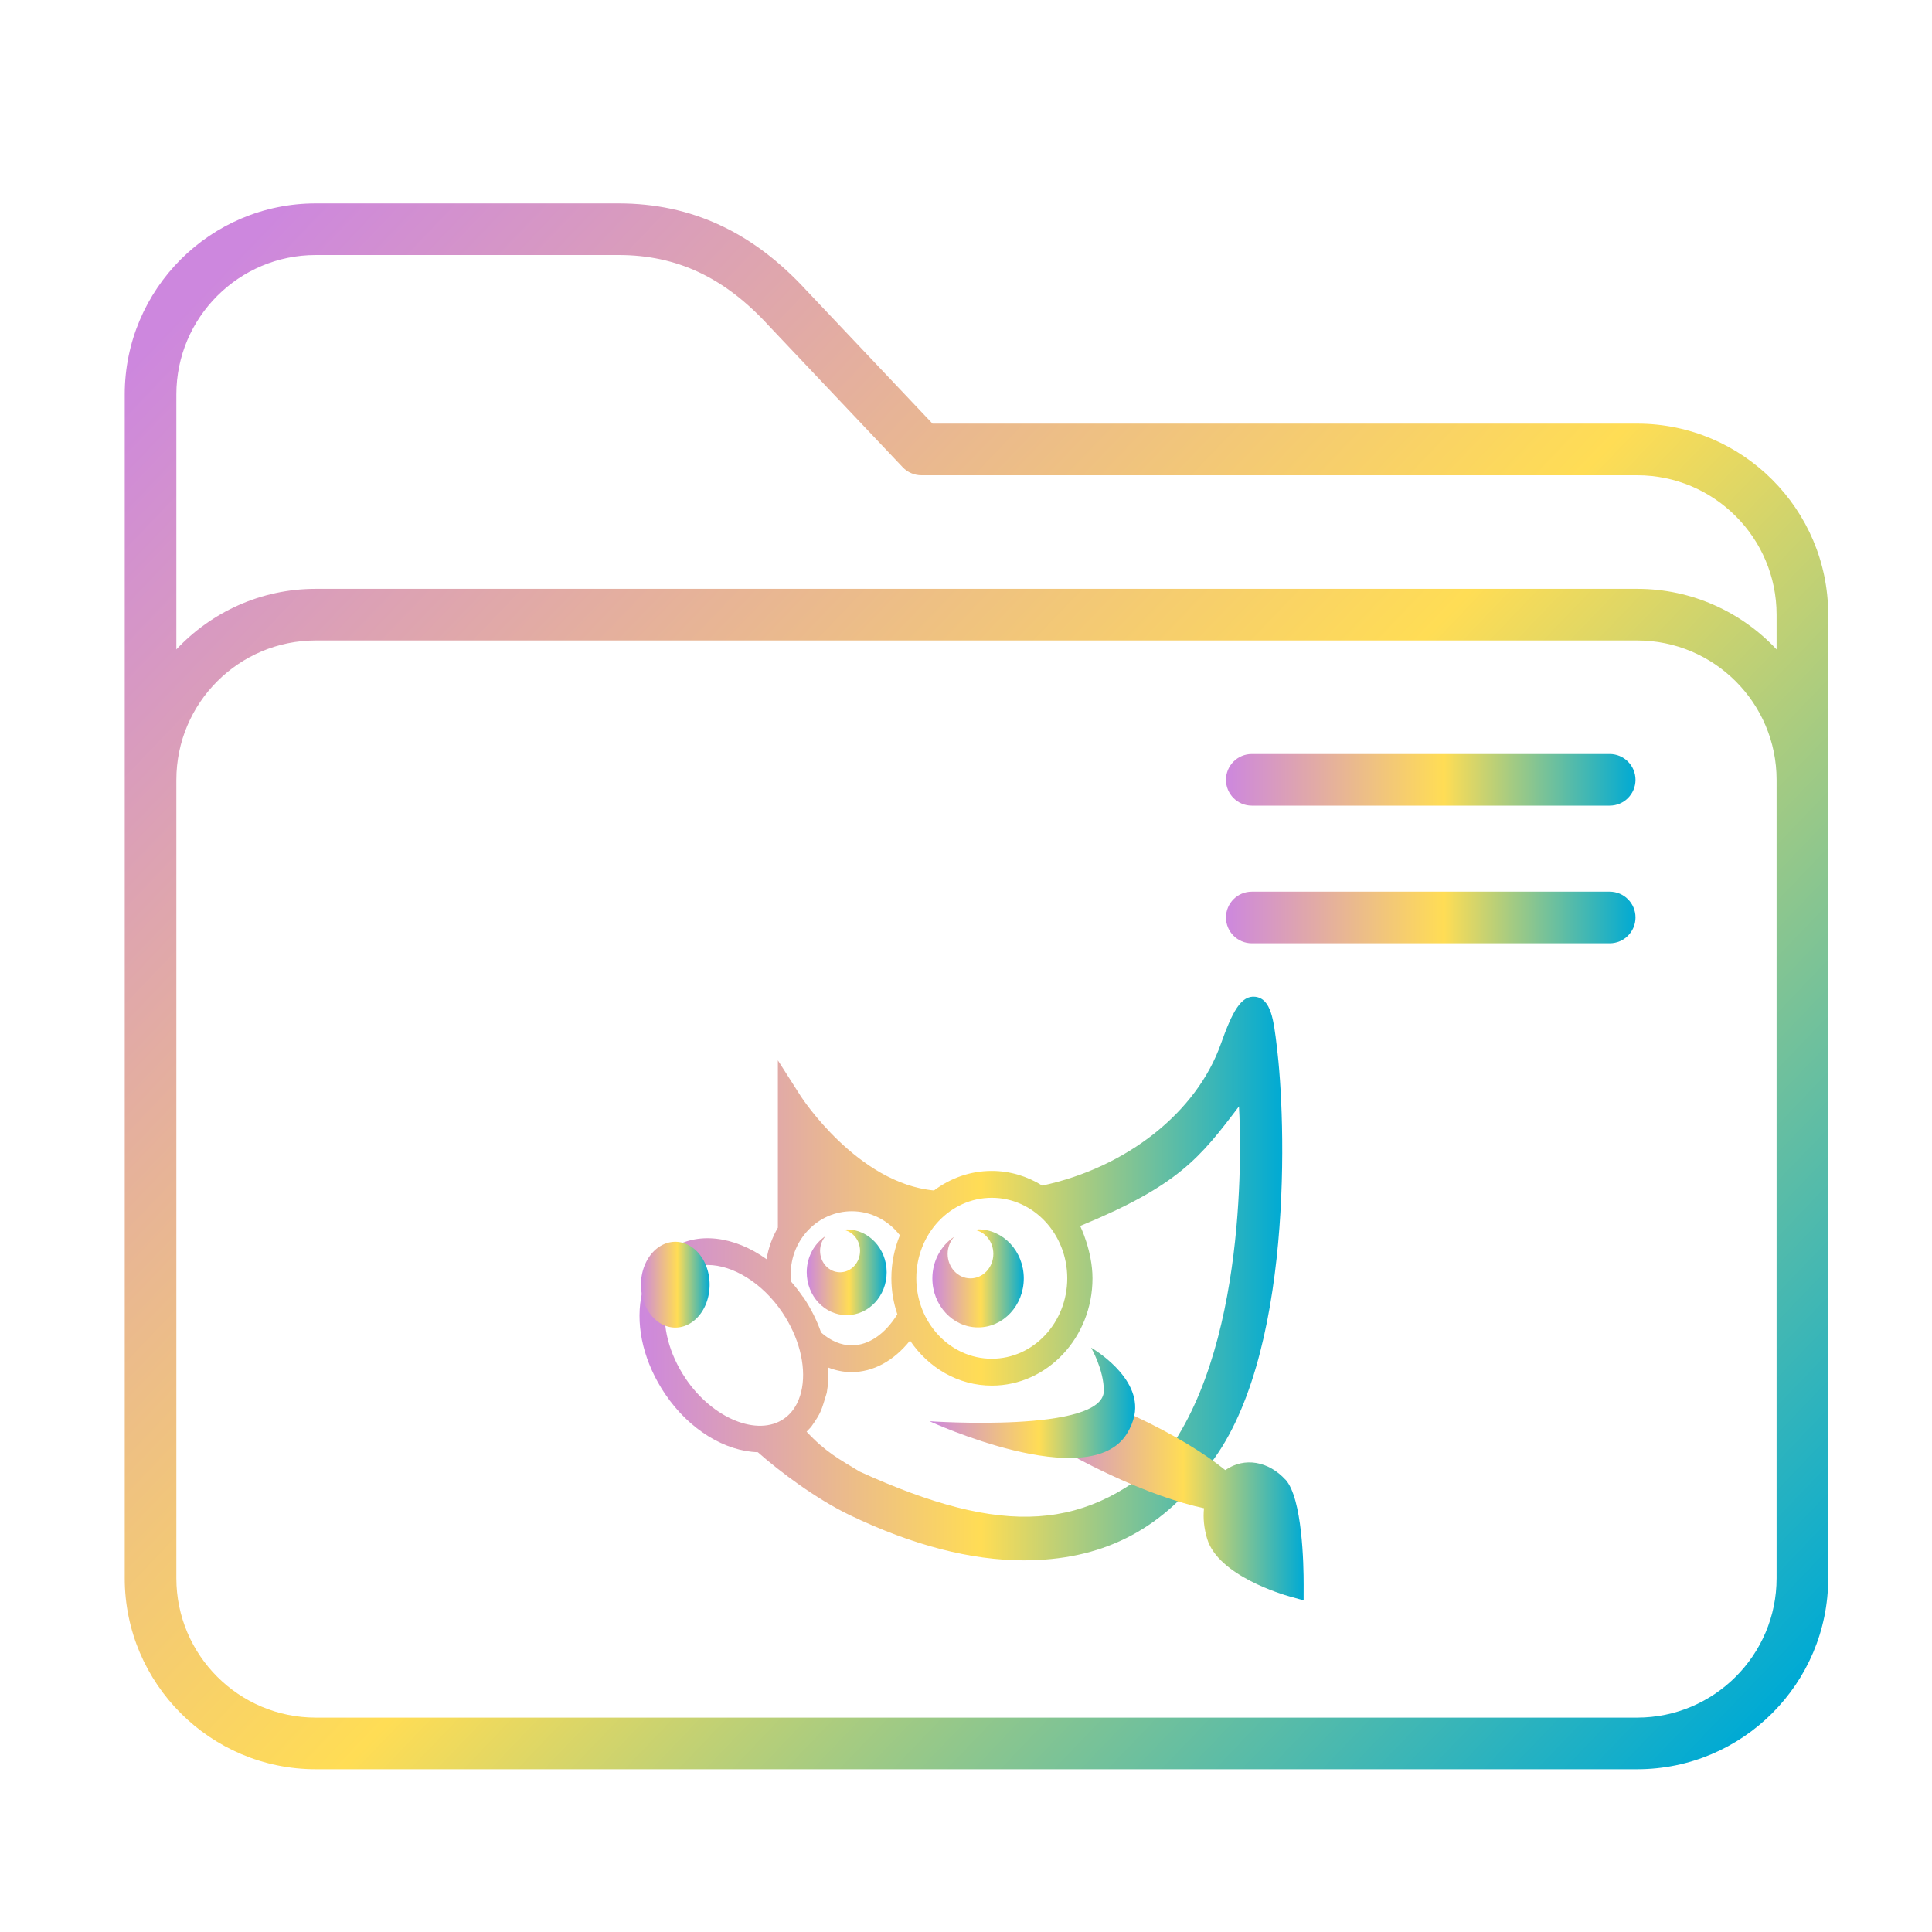 <?xml version="1.0" encoding="UTF-8" standalone="no"?>
<svg
   inkscape:version="1.3.2 (091e20ef0f, 2023-11-25)"
   sodipodi:docname="folder-gimp.svg"
   id="svg14"
   version="1.1"
   viewBox="0 0 32 32"
   xmlns:inkscape="http://www.inkscape.org/namespaces/inkscape"
   xmlns:sodipodi="http://sodipodi.sourceforge.net/DTD/sodipodi-0.dtd"
   xmlns:xlink="http://www.w3.org/1999/xlink"
   xmlns="http://www.w3.org/2000/svg"
   xmlns:svg="http://www.w3.org/2000/svg"
   xmlns:rdf="http://www.w3.org/1999/02/22-rdf-syntax-ns#"
   xmlns:cc="http://creativecommons.org/ns#"
   xmlns:dc="http://purl.org/dc/elements/1.1/">
  <sodipodi:namedview
     inkscape:document-rotation="0"
     inkscape:current-layer="svg14"
     inkscape:window-maximized="1"
     inkscape:window-y="0"
     inkscape:window-x="0"
     inkscape:cy="19.319595"
     inkscape:cx="15.148864"
     inkscape:zoom="20.85965"
     showgrid="true"
     id="namedview16"
     inkscape:window-height="996"
     inkscape:window-width="1920"
     inkscape:pageshadow="2"
     inkscape:pageopacity="0"
     guidetolerance="10"
     gridtolerance="10"
     objecttolerance="10"
     borderopacity="1"
     bordercolor="#666666"
     pagecolor="#ffffff"
     showguides="false"
     inkscape:showpageshadow="2"
     inkscape:pagecheckerboard="0"
     inkscape:deskcolor="#d1d1d1">
    <inkscape:grid
       id="grid2"
       units="px"
       originx="0"
       originy="0"
       spacingx="1"
       spacingy="1"
       empcolor="#0099e5"
       empopacity="0.302"
       color="#0099e5"
       opacity="0.149"
       empspacing="5"
       dotted="false"
       gridanglex="30"
       gridanglez="30"
       visible="true" />
  </sodipodi:namedview>
  <defs
     id="defs3051">
    <linearGradient
       id="linearGradient3"
       inkscape:collect="always">
      <stop
         style="stop-color:#cd87de;stop-opacity:1;"
         offset="0"
         id="stop3" />
      <stop
         style="stop-color:#ffdd55;stop-opacity:1"
         offset="0.532"
         id="stop5" />
      <stop
         style="stop-color:#00aad4;stop-opacity:1"
         offset="1"
         id="stop4" />
    </linearGradient>
    <style
       id="current-color-scheme"
       type="text/css">
      .ColorScheme-Text {
        color:#31363b;
      }
      .ColorScheme-Background {
        color:#eff0f1;
      }
      .ColorScheme-Highlight {
        color:#3daee9;
      }
      .ColorScheme-ViewText {
        color:#31363b;
      }
      .ColorScheme-ViewBackground {
        color:#fcfcfc;
      }
      .ColorScheme-ViewHover {
        color:#93cee9;
      }
      .ColorScheme-ViewFocus{
        color:#3daee9;
      }
      .ColorScheme-ButtonText {
        color:#31363b;
      }
      .ColorScheme-ButtonBackground {
        color:#eff0f1;
      }
      .ColorScheme-ButtonHover {
        color:#93cee9;
      }
      .ColorScheme-ButtonFocus{
        color:#3daee9;
      }
      </style>
    <linearGradient
       inkscape:collect="always"
       xlink:href="#linearGradient3"
       id="linearGradient844"
       x1="320"
       y1="187.5"
       x2="439"
       y2="187.5"
       gradientUnits="userSpaceOnUse" />
    <linearGradient
       inkscape:collect="always"
       xlink:href="#linearGradient3"
       id="linearGradient852"
       x1="320"
       y1="227.5"
       x2="439"
       y2="227.5"
       gradientUnits="userSpaceOnUse" />
    <linearGradient
       inkscape:collect="always"
       xlink:href="#linearGradient3"
       id="linearGradient4"
       x1="30.202"
       y1="36.926"
       x2="474.026"
       y2="461.43"
       gradientUnits="userSpaceOnUse" />
    <linearGradient
       inkscape:collect="always"
       xlink:href="#linearGradient3"
       id="linearGradient20"
       x1="10.593"
       y1="21.176"
       x2="21.24"
       y2="21.176"
       gradientUnits="userSpaceOnUse" />
    <linearGradient
       inkscape:collect="always"
       xlink:href="#linearGradient3"
       id="linearGradient21"
       x1="10.614"
       y1="21.278"
       x2="11.757"
       y2="21.278"
       gradientUnits="userSpaceOnUse" />
    <linearGradient
       inkscape:collect="always"
       xlink:href="#linearGradient3"
       id="linearGradient22"
       x1="15.444"
       y1="21.174"
       x2="16.958"
       y2="21.174"
       gradientUnits="userSpaceOnUse" />
    <linearGradient
       inkscape:collect="always"
       xlink:href="#linearGradient3"
       id="linearGradient23"
       x1="13.362"
       y1="21.073"
       x2="14.687"
       y2="21.073"
       gradientUnits="userSpaceOnUse" />
    <linearGradient
       inkscape:collect="always"
       xlink:href="#linearGradient3"
       id="linearGradient24"
       x1="17.335"
       y1="24.871"
       x2="21.593"
       y2="24.871"
       gradientUnits="userSpaceOnUse" />
    <linearGradient
       inkscape:collect="always"
       xlink:href="#linearGradient3"
       id="linearGradient25"
       x1="15.396"
       y1="23.235"
       x2="18.803"
       y2="23.235"
       gradientUnits="userSpaceOnUse" />
  </defs>
  <g
     id="g8"
     transform="matrix(0.057,0,0,0.057,2.066,2.229)">
    <path
       d="M 439.5,84 H 234.729 L 198.09,45.279 C 182.464,28.269 164.607,20 143.5,20 h -88 C 24.897,20 0,44.897 0,75.5 v 344 C 0,450.103 24.897,475 55.5,475 h 384 c 30.603,0 55.5,-24.897 55.5,-55.5 v -280 C 495,108.897 470.103,84 439.5,84 Z M 480,419.5 c 0,22.332 -18.168,40.5 -40.5,40.5 H 55.5 C 33.168,460 15,441.832 15,419.5 v -232 C 15,165.168 33.168,147 55.5,147 h 384 c 22.332,0 40.5,18.168 40.5,40.5 z M 439.5,132 H 55.5 C 39.536,132 25.135,138.784 15,149.61 V 75.5 C 15,53.168 33.168,35 55.5,35 h 88 c 16.92,0 30.768,6.503 43.579,20.465 0.026,0.028 0.052,0.057 0.079,0.084 l 38.895,41.105 C 227.469,98.151 229.439,99 231.5,99 h 208 c 22.332,0 40.5,18.168 40.5,40.5 v 10.11 C 469.865,138.784 455.464,132 439.5,132 Z"
       id="path2"
       style="fill:url(#linearGradient4);fill-opacity:1" />
    <path
       d="m 431.5,180 h -104 c -4.142,0 -7.5,3.357 -7.5,7.5 0,4.143 3.358,7.5 7.5,7.5 h 104 c 4.142,0 7.5,-3.357 7.5,-7.5 0,-4.143 -3.358,-7.5 -7.5,-7.5 z"
       id="path4-3"
       style="fill:url(#linearGradient844);fill-opacity:1.0" />
    <path
       d="m 431.5,220 h -104 c -4.142,0 -7.5,3.357 -7.5,7.5 0,4.143 3.358,7.5 7.5,7.5 h 104 c 4.142,0 7.5,-3.357 7.5,-7.5 0,-4.143 -3.358,-7.5 -7.5,-7.5 z"
       id="path6-6"
       style="fill:url(#linearGradient852);fill-opacity:1.0" />
  </g>
  <path
     d="m 21.149,17.339 c -0.053,-0.445 -0.095,-0.796 -0.356,-0.829 -0.237,-0.029 -0.384,0.251 -0.571,0.778 -0.401,1.135 -1.558,2.049 -2.959,2.349 -0.246,-0.153 -0.532,-0.243 -0.837,-0.243 -0.356,0 -0.685,0.12 -0.956,0.324 -1.268,-0.118 -2.195,-1.544 -2.205,-1.559 l -0.381,-0.597 v 2.772 c -0.092,0.158 -0.157,0.334 -0.187,0.522 -0.533,-0.382 -1.156,-0.468 -1.599,-0.16 -0.253,0.176 -0.419,0.453 -0.48,0.8 -0.089,0.505 0.056,1.085 0.397,1.591 0.404,0.6 1,0.95 1.537,0.966 v 0 c 0.359,0.318 0.962,0.771 1.517,1.039 1.043,0.502 2.013,0.752 2.886,0.752 1.267,0 2.254,-0.477 3.026,-1.517 1.469,-1.773 1.313,-5.869 1.167,-6.988 z m -3.472,3.833 c 0,0.735 -0.561,1.333 -1.25,1.333 -0.689,0 -1.25,-0.598 -1.25,-1.333 0,-0.735 0.561,-1.333 1.25,-1.333 0.689,0 1.25,0.598 1.25,1.333 z m -4.38,0.306 c -0.061,-0.09 -0.127,-0.174 -0.196,-0.253 -0.002,-0.04 -0.004,-0.081 -0.004,-0.122 0,-0.574 0.454,-1.041 1.013,-1.041 0.313,0 0.604,0.15 0.795,0.398 -0.09,0.218 -0.141,0.459 -0.141,0.713 0,0.209 0.036,0.409 0.099,0.596 -0.203,0.327 -0.474,0.514 -0.757,0.514 -0.176,0 -0.35,-0.075 -0.506,-0.213 -0.071,-0.203 -0.171,-0.403 -0.299,-0.592 z m -1.943,1.351 c -0.271,-0.402 -0.392,-0.869 -0.326,-1.25 0.028,-0.157 0.102,-0.373 0.298,-0.51 0.115,-0.08 0.251,-0.117 0.398,-0.117 0.411,0 0.904,0.295 1.234,0.786 0.271,0.402 0.393,0.869 0.326,1.25 -0.028,0.157 -0.102,0.373 -0.298,0.51 -0.436,0.303 -1.184,-0.002 -1.632,-0.668 z m 8.081,1.174 c -1.411,1.385 -2.818,1.454 -5.194,0.372 -0.339,-0.205 -0.572,-0.329 -0.881,-0.662 l 0.074,-0.078 c 0.173,-0.246 0.166,-0.262 0.26,-0.566 0.024,-0.135 0.03,-0.276 0.021,-0.419 0.126,0.049 0.255,0.077 0.387,0.077 0.363,0 0.703,-0.188 0.971,-0.523 0.303,0.45 0.796,0.746 1.355,0.746 0.919,0 1.667,-0.797 1.667,-1.777 0,-0.453 -0.204,-0.867 -0.204,-0.867 1.624,-0.669 1.986,-1.129 2.63,-1.981 v 0 0 c 0,0 0.241,3.536 -1.072,5.558 z"
     id="path2-3"
     sodipodi:nodetypes="ccccscccccccccccccccsssssccsscscscccsccccccsccccccccccscsscc"
     style="color:#232629;fill:url(#linearGradient20);fill-opacity:1;stroke-width:0.885"
     class="ColorScheme-Text" />
  <path
     d="m 11.185,20.568 a 0.568,0.71 0 1 0 0,1.421 0.568,0.71 0 1 0 0,-1.421 z"
     id="path4"
     style="color:#232629;fill:url(#linearGradient21);fill-opacity:1;stroke-width:0.229"
     class="ColorScheme-Text" />
  <path
     d="m 16.201,20.365 c -0.021,0 -0.042,0.003 -0.063,0.004 0.179,0.032 0.315,0.198 0.315,0.399 0,0.224 -0.17,0.406 -0.379,0.406 -0.209,0 -0.378,-0.182 -0.378,-0.406 0,-0.11 0.042,-0.209 0.107,-0.282 -0.215,0.143 -0.36,0.397 -0.36,0.688 0,0.448 0.339,0.812 0.757,0.812 0.418,0 0.757,-0.363 0.757,-0.812 0,-0.448 -0.339,-0.812 -0.757,-0.812 z"
     id="path6"
     style="color:#232629;fill:url(#linearGradient22);fill-opacity:1;stroke-width:0.229"
     class="ColorScheme-Text" />
  <path
     d="m 14.024,20.365 c -0.019,0 -0.036,0.002 -0.055,0.004 0.157,0.029 0.276,0.173 0.276,0.349 0,0.196 -0.148,0.355 -0.331,0.355 -0.183,0 -0.331,-0.159 -0.331,-0.355 0,-0.096 0.036,-0.183 0.094,-0.247 -0.189,0.125 -0.315,0.347 -0.315,0.602 0,0.392 0.297,0.71 0.662,0.71 0.366,0 0.662,-0.318 0.662,-0.71 0,-0.392 -0.297,-0.71 -0.662,-0.71 z"
     id="path8"
     style="color:#232629;fill:url(#linearGradient23);fill-opacity:1;stroke-width:0.229"
     class="ColorScheme-Text" />
  <path
     d="m 21.292,24.509 c -0.283,-0.31 -0.68,-0.376 -0.989,-0.165 -0.002,0.002 -0.003,0.003 -0.009,0.005 -0.34,-0.276 -0.862,-0.595 -1.476,-0.882 -0.433,-0.203 -0.023,-0.129 -0.38,-0.234 l -1.103,0.608 c 0,0 0.226,0.198 1.056,0.587 0.583,0.273 1.132,0.464 1.551,0.553 -0.017,0.16 -5.17e-4,0.333 0.053,0.509 0.185,0.607 1.248,0.92 1.368,0.953 l 0.229,0.064 3.79e-4,-0.26 c 5.16e-4,-0.33 -0.02,-1.432 -0.302,-1.742 z"
     id="path10-3"
     style="color:#232629;fill:url(#linearGradient24);fill-opacity:1;stroke-width:0.796"
     sodipodi:nodetypes="cccccccccccccc"
     class="ColorScheme-Text" />
  <path
     d="m 15.396,23.54 c 0,0 2.887,0.2 2.887,-0.505 0,-0.35 -0.211,-0.713 -0.211,-0.713 0,0 0.845,0.481 0.717,1.121 -0.02,0.098 -0.06,0.2 -0.125,0.305 -0.632,1.01 -3.268,-0.208 -3.268,-0.208 z"
     id="path12-6"
     style="color:#232629;fill:url(#linearGradient25);fill-opacity:1;stroke-width:0.229"
     class="ColorScheme-Text" />
</svg>
